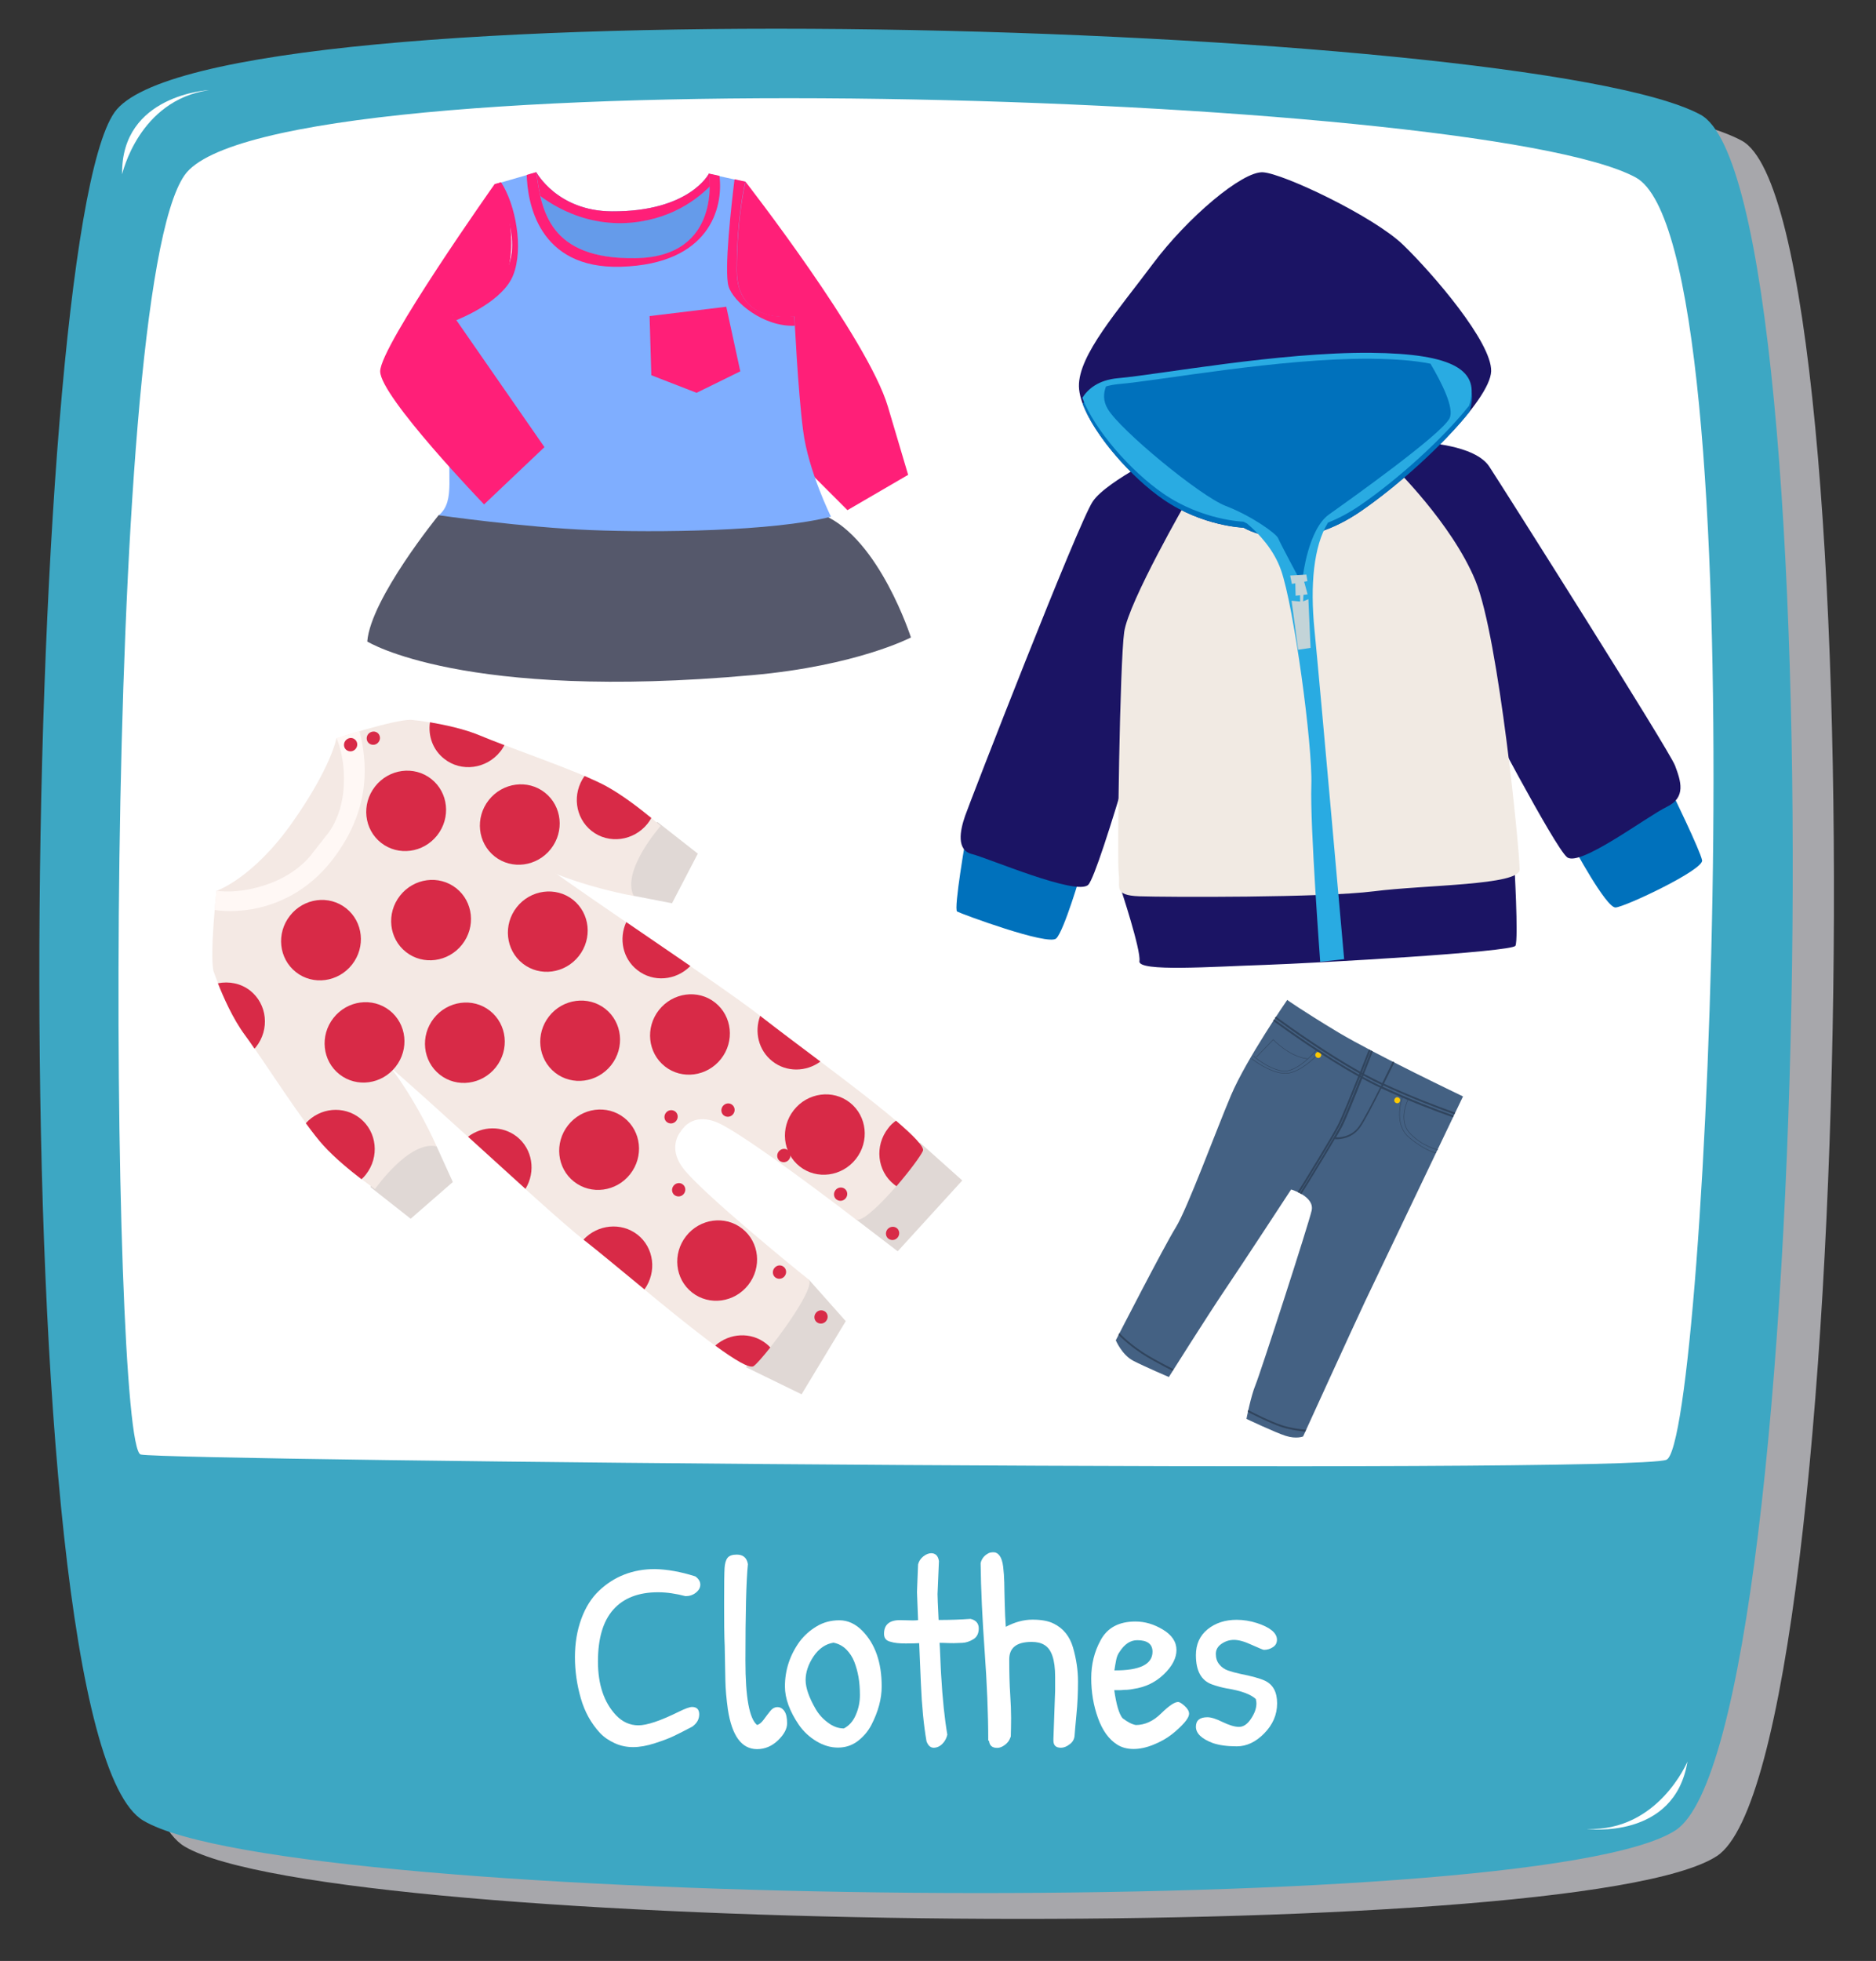 <?xml version="1.0" encoding="utf-8"?>
<!-- Generator: Adobe Illustrator 20.1.0, SVG Export Plug-In . SVG Version: 6.00 Build 0)  -->
<svg version="1.1" id="Layer_1" xmlns="http://www.w3.org/2000/svg" xmlns:xlink="http://www.w3.org/1999/xlink" x="0px" y="0px"
	 viewBox="0 0 1206 1260" style="enable-background:new 0 0 1206 1260;" xml:space="preserve">
<rect x="0" y="0" width="1206" height="1260" fill="#333333" stroke="none"/>
<style type="text/css">
	.st0{fill:#A7A7AB;}
	.st1{fill:#3DA7C3;}
	.st2{fill:#FFFFFF;}
	.st3{enable-background:new    ;}
	.st4{fill:#446183;}
	.st5{fill:none;stroke:#30445D;stroke-width:0.296;}
	.st6{fill:#FFC900;}
	.st7{fill:#30445D;}
	.st8{fill:#55586B;}
	.st9{fill:#659BEA;}
	.st10{fill:#FF1F78;}
	.st11{fill:#7FAEFF;}
	.st12{fill:#E0D8D5;}
	.st13{fill:#F4E9E4;}
	.st14{fill:#D82A47;}
	.st15{fill:#FFF8F5;}
	.st16{fill:#1B1464;}
	.st17{fill:#0071BC;}
	.st18{fill:#F1EAE3;}
	.st19{fill:#29ABE2;}
	.st20{fill:#C3D4D8;}
</style>
<g>
	<path class="st0" d="M1103.7,1192.6c-90.5,59.2-890.8,50-985.1-6.2C24.3,1130.3,40.8,173.3,100.1,88.9s909.4-58.2,1019.6,1.5
		C1207.4,137.8,1194.2,1133.4,1103.7,1192.6z"/>
	<path class="st1" d="M1077.2,1176c-90.5,59.2-890.8,50-985.1-6.2C-2.1,1113.7,14.3,156.6,73.6,72.2C132.9-12.1,983,14,1093.2,73.7
		C1180.9,121.1,1167.7,1116.7,1077.2,1176z"/>
	<path class="st2" d="M1020.2,1175.2c0,0,56.3,7.3,64.6-43.3C1084.8,1131.8,1066.1,1176.9,1020.2,1175.2z"/>
	<path class="st2" d="M134.4,57.9c0,0-56.7,2.8-55.9,54.1C78.6,112,89,64.4,134.4,57.9z"/>
	<path class="st2" d="M1071.2,938c-26.2,9.3-961.1,0.7-980.7-3.4c-19.6-4-26.4-744.6,28.2-822.1c54.5-77.6,831.4-53.4,932.8,1.5
		C1132,157.7,1097.4,928.7,1071.2,938z"/>
	<g class="st3">
		<path class="st2" d="M447,1012.9c2.1,1.5,3.2,3.3,3.2,5.3c0,2-1,3.7-2.9,5.2c-1.9,1.5-4.1,2.2-6.6,2.2c-6.1-1.6-12-2.5-17.7-2.5
			c-12.5,0-22.1,3.7-28.7,11.1c-6.6,7.4-9.9,18.5-9.9,33.4c0,14.8,3.9,26.3,11.6,34.5c4.1,4.3,8.9,6.5,14.4,6.5
			c5.5,0,14.2-2.9,26.1-8.8c4.1-2,6.9-3,8.4-3c3,0,4.6,1.6,4.6,4.7c0,3.2-1.5,5.8-4.4,7.9c-4.9,2.6-8.8,4.6-11.8,6
			c-3,1.5-7.1,3-12.3,4.7c-5.2,1.7-9.9,2.5-14,2.5c-4.1,0-8.1-0.8-11.8-2.5c-3.7-1.7-7-3.9-9.6-6.7c-5.6-6.1-9.7-13.4-12.2-22.1
			c-2.5-8.6-3.8-17.5-3.8-26.5c0-9,1.4-17.2,4.1-24.6c2.7-7.4,6.5-13.4,11.3-18c9.8-9.3,21.8-14,36.1-14
			C429,1008.4,437.6,1009.9,447,1012.9z"/>
		<path class="st2" d="M466.3,1079.5c-0.1-6-0.2-11.3-0.3-15.8c-0.1-4.5-0.1-8.1-0.3-10.9c-0.1-2.7-0.2-10.3-0.2-22.5
			s0.1-19.9,0.3-22.8c0.2-2.9,0.8-5.1,1.9-6.5c1.1-1.4,3.1-2.1,5.9-2.1c4.1,0,6.5,2,7.2,6.1c-1.1,10.9-1.6,31.6-1.6,62.2
			c0,23.4,2.5,37.1,7.5,41.2c1.4-0.4,2.8-1.5,4.2-3.4c1.4-1.9,2.8-3.8,4.2-5.5c1.4-1.8,3-2.6,4.7-2.6s3.2,0.8,4.4,2.5
			c1.2,1.7,1.8,4.3,1.8,7.9c0,3.6-2,7.2-5.9,11c-3.9,3.7-8.4,5.6-13.4,5.6c-9.9,0-16.2-8.5-18.8-25.6
			C467,1091.7,466.4,1085.5,466.3,1079.5z"/>
		<path class="st2" d="M525,1045c4.3-2.6,9.2-3.9,14.6-3.9s10.4,2.3,14.8,6.8c8.3,8.5,12.4,20.4,12.4,35.7c0,7.9-2.2,16.2-6.7,24.9
			c-2.2,4.1-5.1,7.5-8.8,10.3c-3.6,2.7-7.8,4.1-12.6,4.1c-4.8,0-9.4-1.4-13.9-4.1c-4.5-2.7-8.2-6.2-11.1-10.3
			c-6.1-8.9-9.1-17.2-9.1-24.9c0-10.5,3.2-20.2,9.5-28.9C517,1050.9,520.6,1047.6,525,1045z M542.5,1110.6c3.4-1.8,6-4.7,7.7-8.8
			c1.8-4.1,2.6-8.3,2.6-12.6c0-4.3-0.3-8.2-0.9-11.6c-0.6-3.4-1.5-6.7-2.7-9.8s-3-5.8-5.3-8.1c-2.3-2.2-5-3.6-8.1-4.2
			c-5.1,0.8-9.4,3.8-12.8,8.8c-3.4,5.1-5.1,10.2-5.1,15.2s2.2,11.3,6.5,18.7c2,3.4,4.6,6.3,7.9,8.7
			C535.6,1109.4,539,1110.6,542.5,1110.6z"/>
		<path class="st2" d="M603.6,1003.1l-0.9,21.2c0,1.4,0.2,7,0.7,16.6c7,0,13.8-0.2,20.5-0.7c3.5,0.8,5.3,2.9,5.3,6.1
			c0,3.3-1.2,5.6-3.5,7c-2.3,1.4-4.7,2.2-7,2.3c-2.3,0.1-4.1,0.2-5.4,0.2c-1.3,0-2.9,0-4.9-0.1c-2-0.1-3.4-0.1-4.4-0.1
			c0.1,1.1,0.3,4.3,0.5,9.7c0.2,5.4,0.4,9,0.5,10.6c0.9,15.9,2.3,28.8,4,38.7c-0.5,2.2-1.5,4.2-3.2,5.9c-1.7,1.7-3.6,2.5-5.6,2.5
			c-2,0-3.6-1.4-4.6-4.2c-1.8-10.4-3-22.8-3.6-37.1c-0.6-14.4-1-23-1.1-25.9c-1.6,0.1-4.5,0.2-8.6,0.2c-4.1,0-7.4-0.3-9.8-1.1
			c-2.8-0.6-4.2-2.3-4.2-5.1c0-5.8,3.4-8.8,10.2-8.8l8.4,0.2c1.4,0,2.5-0.1,3.3-0.2c-0.5-11.8-0.7-17.8-0.7-18
			c0-0.8,0.1-2.6,0.2-5.4c0.1-2.8,0.3-6.9,0.5-12.4c0.5-2,1.6-3.7,3.3-5.1c1.8-1.4,3.5-2.1,5.3-2.1
			C601.4,998.1,603.1,999.7,603.6,1003.1z"/>
		<path class="st2" d="M693,1080.4c0,7.2-0.3,14.3-1,21.2c-0.6,6.9-1.1,11.5-1.2,13.7c-0.2,2.2-1.2,4.1-3.2,5.5
			c-1.9,1.5-3.8,2.2-5.5,2.2c-3.3,0-4.9-1.5-4.9-4.6v-1.1l1.1-31v-8.9c0-11-2.3-17.8-7-20.5c-2.1-1.3-4.8-1.9-8.1-1.9
			c-9.6,0-14.4,3.7-14.4,11.2c0,8.8,0.2,16.2,0.6,22.2c0.4,6,0.6,11.2,0.6,15.4c0,4.3-0.1,8.3-0.2,12l-0.3,0.7
			c-0.6,1.8-1.7,3.3-3.4,4.6c-1.7,1.3-3.4,2-5,2c-3.3,0-5-1.5-5.3-4.6h-0.5c0-17.4-0.8-36.5-2.3-57.4c-1.5-20.9-2.4-39.7-2.6-56.7
			c0.6-2.7,2.2-4.8,4.9-6.3c0.9-0.5,2.1-0.7,3.5-0.7c1.4,0,2.7,0.7,3.8,2.2c1.1,1.5,1.9,3.8,2.3,7.1c0.4,3.3,0.6,6.6,0.7,9.9
			c0.1,3.3,0.1,7.9,0.3,13.6c0.1,5.7,0.4,10.7,0.7,15.1c5.7-3,11.4-4.6,17.1-4.6c5.7,0,10.2,0.8,13.6,2.5c6.2,3,10.4,8.2,12.5,15.4
			C691.9,1065.9,693,1073.2,693,1080.4z"/>
		<path class="st2" d="M747.6,1047.1c5.8,3.5,8.7,7.9,8.7,13.1c0,5.2-2.7,10.4-8.1,15.6c-5.4,5.2-11.9,8.3-19.5,9.4
			c-0.7,0.1-1.3,0.2-1.7,0.3c-0.4,0.1-1,0.1-1.7,0.2c-0.7,0.1-1.3,0.1-1.7,0.1c-0.4,0-1,0-1.8,0.1c-0.8,0.1-1.3,0.1-1.7,0.1
			s-1,0-1.9,0c-0.9,0-1.6,0-1.9,0c1.3,9.1,3,15.1,5.3,18c3.4,2.6,6.2,4,8.6,4.4c5.8,0,11.2-2.5,16.2-7.4c5-4.9,8.6-7.4,11-7.4
			c0.8,0,2.2,0.8,4.1,2.5c1.9,1.7,2.9,3.4,2.9,5c0,1.6-1.1,3.6-3.2,6c-2.1,2.3-4.7,4.8-7.9,7.3c-3.2,2.5-7,4.7-11.7,6.6
			c-4.6,1.9-8.9,2.8-12.9,2.8c-4,0-7.5-0.9-10.5-2.8c-5.4-3.4-9.5-9.1-12.4-17.2c-2.9-8.1-4.3-16.6-4.3-25.5c0-8.9,2-17,6-24.3
			c4.3-8.1,11.8-12.1,22.4-12.1C736,1041.9,741.8,1043.6,747.6,1047.1z M740.9,1061.3c0-4.9-3.3-7.4-9.8-7.4
			c-4.4,0-8.2,2.5-11.4,7.5c-1.1,1.5-1.8,3.3-2.2,5.4c-0.4,2.1-0.8,4.3-1.1,6.5C732.7,1073.4,740.9,1069.4,740.9,1061.3z"/>
		<path class="st2" d="M795,1040.8c4.3,0,8.7,0.7,13.1,2.1c8.5,2.8,12.8,6.4,12.8,10.7c0,2-0.8,3.6-2.5,4.7
			c-1.7,1.2-3.7,1.8-5.9,1.8c-0.5,0-3.1-1.1-7.8-3.2c-4.7-2.2-8.5-3.2-11.4-3.2c-2.9,0-5.5,0.8-8,2.5c-2.5,1.7-3.7,3.9-3.7,6.5
			c0,2.6,0.7,4.9,2.2,6.7c1.5,1.9,3.4,3.2,5.7,4c2.3,0.8,4.9,1.5,7.7,2.1c7.6,1.5,12.9,3,15.9,4.4c5.3,2.5,7.9,7.3,7.9,14.6
			c0,7.3-2.8,13.7-8.3,19.3c-5.5,5.6-11.4,8.3-17.6,8.3c-6.2,0-11.3-0.7-15.4-2.1c-7.2-2.7-10.9-6.2-10.9-10.5
			c0-4.1,2.5-6.1,7.4-6.1c2.3,0,5.6,1,9.8,3.1c4.2,2,7.7,3.1,10.5,3.1s5.4-1.7,7.7-5.2c2.3-3.4,3.5-6.7,3.5-9.9
			c0-0.7-0.1-1.6-0.4-2.8c-3.2-3-9.3-5.3-18.6-6.8c-3.3-0.6-6.5-1.5-9.6-2.6c-6.9-2.5-10.3-8.7-10.3-18.8c0-7,2.5-12.5,7.5-16.6
			C781.4,1042.8,787.6,1040.8,795,1040.8z"/>
	</g>
</g>
<g>
	<path class="st4" d="M827.5,642.5c0,0-26.3,38.1-36.1,61.2c-9.8,23.1-28,72.7-35.5,84.9c-7.6,12.2-38.6,72.6-38.6,72.6
		s3.9,9.4,11.3,13.2c7.4,3.8,22.8,10.4,22.8,10.4s25.2-40,36.3-56.4s42.3-64.1,42.3-64.1s15.2,4.4,13.2,13.5
		c-2,9-33.1,104.9-36.1,112.1c-3,7.2-5.8,21.8-5.8,21.8s18.3,8.7,25.2,10.9s11.2,0.4,11.2,0.4s31.7-69.5,39.8-86.7
		c8.2-17.2,63-131.8,63-131.8s-56.5-27-80.1-41.1C836.8,649.2,827.5,642.5,827.5,642.5z"/>
	<path class="st5" d="M846.3,674.7c0,0-12.8,15.4-22.5,13.4s-17.9-9.5-17.9-9.5"/>
	<path class="st5" d="M804.7,680.3c0,0,11.6,9.3,21.6,9.4c10,0.1,22.1-13.4,22.1-13.4"/>
	<path class="st5" d="M807.7,679.2l10.8-11.2c0,0,10.3,11,22,12.3"/>
	<path class="st5" d="M901.5,705.2c0,0-6.3,16.9,4.5,25.8c10.8,8.9,17.1,9.8,17.1,9.8"/>
	<path class="st5" d="M905.2,706.5c0,0-6.8,13.3,1.2,21.7c8,8.5,18,10.6,18,10.6"/>
	
		<ellipse transform="matrix(0.456 -0.89 0.89 0.456 -142.64 1122.962)" class="st6" cx="847.6" cy="678.2" rx="1.9" ry="1.9"/>
	
		<ellipse transform="matrix(0.457 -0.889 0.889 0.457 -140.379 1182.909)" class="st6" cx="898.5" cy="706.4" rx="1.9" ry="1.9"/>
	<path class="st7" d="M839.6,918.7c-3.7-0.3-9.9-1.1-15.7-3c-7.2-2.4-17.2-7.4-21.5-9.7c-0.1,0.4-0.2,0.8-0.3,1.2
		c4.5,2.3,14.3,7.2,21.3,9.6c5.7,1.9,11.7,2.7,15.6,3.1C839.3,919.5,839.4,919.1,839.6,918.7z M741.9,873.2
		c-11.3-6.2-18.7-12.9-22.3-16.6c-0.2,0.4-0.4,0.8-0.6,1.1c3.8,3.8,11.2,10.4,22.3,16.5c5.4,3,9.4,5.1,12.5,6.6
		c0.2-0.3,0.4-0.7,0.6-1C751.5,878.4,747.4,876.2,741.9,873.2z M934,717.9c0.2-0.4,0.4-0.7,0.5-1.1c-11.4-4-28.4-10.5-45.7-18.6
		c0.1-0.3,0.3-0.5,0.4-0.8c17.3,8,34.3,14.5,45.7,18.6c0.2-0.4,0.3-0.7,0.5-1.1c-11.4-4.1-28.4-10.5-45.7-18.6
		c2.9-5.7,5.3-10.9,6.7-13.7c-0.4-0.2-0.7-0.4-1.1-0.5c-1.4,2.8-3.8,8-6.7,13.8h-0.1c-3.7-1.8-7.6-3.8-11.6-5.9
		c2.4-6.1,4.5-11.4,5.6-14.4c-0.4-0.2-0.7-0.4-1.1-0.6c-1.1,2.9-3.2,8.2-5.6,14.4c-0.1-0.1-0.2-0.1-0.3-0.2
		c2.4-6.2,4.5-11.5,5.6-14.3c-0.4-0.2-0.7-0.4-1.1-0.6c-1.1,2.8-3.1,8.1-5.6,14.3c-21.5-12-44.6-28.4-54.2-35.4
		c-0.2,0.3-0.4,0.7-0.7,1c9.6,7,32.8,23.5,54.4,35.5c-0.1,0.3-0.2,0.6-0.3,0.8c-21.7-12.1-45-28.7-54.5-35.6c-0.2,0.3-0.4,0.7-0.7,1
		c9.6,7,33,23.6,54.7,35.7c-4.9,12.3-10.7,26.7-13.2,31.5c-3.8,7.4-20,33.8-25.7,42.9c0.3,0.2,0.7,0.3,1.1,0.5
		c5.7-9.2,21.9-35.5,25.7-42.9c2.5-4.8,8.3-19.2,13.2-31.5c0.1,0.1,0.2,0.1,0.3,0.2c-4.8,12.2-10.6,26.4-13,31.2
		c-3.8,7.4-20.3,34.3-25.9,43.2c0.3,0.2,0.7,0.4,1,0.6c4.3-7,15.4-24.9,21.8-35.9l-0.1,0.6c0.4,0,10,0.8,15.9-7.4
		c3-4.1,8.7-15.2,13.8-25.3C905.5,707.4,922.5,713.9,934,717.9z M874.8,691.2c0.1-0.3,0.2-0.6,0.3-0.8c0.1,0.1,0.2,0.1,0.3,0.2
		c-0.1,0.3-0.2,0.6-0.3,0.8C875,691.3,874.9,691.2,874.8,691.2z M876.5,691.1c4,2.2,7.8,4.2,11.6,5.9c0,0,0,0,0.1,0
		c-0.1,0.3-0.3,0.5-0.4,0.8h-0.1c-3.7-1.7-7.5-3.7-11.4-5.8C876.2,691.6,876.3,691.3,876.5,691.1z M873.5,723.9
		c-5,7-13.1,7-14.6,6.9c1.6-2.8,3-5.2,3.8-6.7c2.5-4.8,8.2-18.9,13-31.1c3.9,2.1,7.7,4.1,11.4,5.8h0.1
		C882.1,708.9,876.4,719.9,873.5,723.9z"/>
</g>
<g>
	<path class="st8" d="M282,331c0,0-43.7,53.6-45.9,81.2c0,0,61.4,38.4,247.6,21.6c67.2-6,101.9-24.2,101.9-24.2s-20.2-63.1-56-78.6
		c-35.9-15.6-218.5-6.9-218.5-6.9L282,331z"/>
	<path class="st9" d="M344.8,110.7c0,0,13.4,24.9,48.5,25.1c50,0.3,62.4-24.2,62.4-24.2s13.4,12.4,9,20.7
		c-4.5,8.4-21.7,41.8-31.7,43.8c-10.1,2-67.2,5.2-75.1,1.7c-7.8-3.5-20.9-12.4-23.5-18.1c-2.6-5.8,5.2-36.9,5.6-38
		C340.3,120.5,344.8,110.7,344.8,110.7z"/>
	<path class="st10" d="M459.8,116c-2.2-2.7-4.1-4.4-4.1-4.4s-12.3,24.5-62.4,24.2c-35.1-0.2-48.5-25.1-48.5-25.1s-3,6.6-4.3,9.6
		c7.4,6.9,31.5,26,65.9,22.7C434.7,140.2,451.7,125.3,459.8,116z"/>
	<path class="st10" d="M479.2,116.7c0,0,78.6,100.8,91.6,144.6s13,43.8,13,43.8l-39,22.7l-46.3-46.3l-60.9-112.9L479.2,116.7z"/>
	<path class="st11" d="M344.8,110.7l-26.9,7.8c0,0,20.2,35.4,6.7,57c-13.4,21.6-33.6,26.8-33.6,26.8s2.2,53.6-1.1,77.8
		c-3.4,24.2,3.4,41.5-7.8,51c0,0,54.9,7.8,97.5,9.5s117.6,0.9,154.6-8.6c0,0-14.6-29.4-17.9-55.3c-3.4-25.9-5.6-73.4-5.6-73.4
		s-37,6-37-29.4s5.6-57,5.6-57l-23.5-5.2c0,0,9,53.6-47.1,54.4C352.6,166.8,348.1,134.9,344.8,110.7z"/>
	<path class="st10" d="M317.9,118.4c0,0-73.5,103.9-73.5,120.2c0,16.2,66.8,85.5,66.8,85.5l38.8-36.8l-59-85c0,0,56.7-0.1,31-85"/>
	<polygon class="st10" points="417.6,203.1 466.9,197.1 475.9,238.6 447.8,252.4 418.7,241.1 	"/>
	<path class="st10" d="M317.9,118.4c0,0,20.2,35.4,6.7,57C311.2,197,291,202.2,291,202.2s0.1,1.6,0.2,4.4
		c7.3-2.8,32.3-13.6,38.7-29.8c6.8-17.2,1.6-45.3-7.8-59.7L317.9,118.4z M455.7,111.5c0,0,9,53.6-47.1,54.4
		c-56,0.9-60.5-31.1-63.9-55.3l-6.1,1.8c0.5,16.7,6.8,60.6,60.6,59c57-1.7,65.9-37.9,63.3-58.4L455.7,111.5z M510.6,203.1
		c0,0-37,6-37-29.4s5.6-57,5.6-57l-7-1.5c-1.9,15.3-6.9,59-3.8,68.9c3,9.8,22.2,26,42.5,25.2C510.7,205.5,510.6,203.1,510.6,203.1z"
		/>
</g>
<g>
	<polygon class="st12" points="396.1,560.9 397.5,562.8 407.3,575.6 432,580.4 448.6,548.5 422.7,528.2 399.7,539.4 	"/>
	<polygon class="st12" points="263.7,729.2 265.9,730.1 280.7,736.6 291.1,759.5 264,783.1 238.2,762.8 243.7,737.8 	"/>
	<polygon class="st12" points="479.6,878.5 515.3,895.9 543.7,848.9 519.8,822 	"/>
	<polygon class="st12" points="550.1,783.4 551.6,784.5 577.1,804 618.6,758.5 591.3,734.1 	"/>
	<path class="st13" d="M139.2,572.4c0,0,23.2-7.8,48.5-43.6s28.6-54.5,28.6-54.5s24.4,26.9,22.8,37.4c-1.6,10.5-37.8,69.8-41.4,71.9
		c-3.5,2.1-34.7,7.9-34.7,7.9L139.2,572.4z"/>
	<path class="st13" d="M317.9,531.8c-36.2-30-53.8-69.3-53.8-69.3c-11.4,0-47.8,11.9-47.8,11.9s6,12.2,4.6,32.1
		c-1.4,19.9-11,30.3-11,30.3l-9.2,11.7c0,0-8.5,12.6-28.2,19.6s-33.3,4.3-33.3,4.3s-4.4,39.9-2,51.4c0,0,43.2,6.7,80.9,34.8
		s127.6,114.8,158.4,139.1c30.8,24.2,100.7,85.7,107.9,80.1c7.2-5.6,41.5-50.9,35.3-55.8c-6.2-4.8-68.7-55.7-80.6-71.4
		c-7.8-10.4-4.9-18.6-2-23l0.1,0.1c0,0,0.4-0.8,1.2-1.9c0.9-1.1,1.6-1.7,1.6-1.7l-0.1-0.1c3.5-3.5,10.4-7.6,22-2.4
		c17.9,8.1,82,57,88.1,61.8c6.2,4.8,39.8-36.1,43.2-44c3.3-7.9-72.6-61.6-103.4-85.8C459,629.3,354.1,561.8,317.9,531.8z"/>
	<path class="st13" d="M259.9,479.2l4.2-16.7c0,0,26.1,2.4,44.7,10.2c18.6,7.8,64.3,23.3,80.9,32.4c16.6,9.1,35,25.6,35,25.6
		s-25.5,28.8-17.3,45c0,0-31.8-5.5-58.9-18C321.2,545,259.9,479.2,259.9,479.2z"/>
	<path class="st13" d="M152.3,616.1l-15.1,7.7c0,0,8.3,25,20.3,41.2c11.9,16.2,37.7,57,50.5,71s33.1,28,33.1,28s22-31.5,39.6-27.4
		c0,0-12.8-29.6-31.4-53C230.6,660.2,152.3,616.1,152.3,616.1z"/>
	<path class="st14" d="M389.6,505.1c-3.5-1.9-8.3-4.1-13.8-6.5c-8.1,11.3-6.2,26.8,4.5,35.3c11,8.7,27.2,6.5,36.1-4.8
		c0.9-1.1,1.6-2.3,2.3-3.5C411.9,520,400.4,511,389.6,505.1z M324.3,478.8c-6.1-2.3-11.5-4.4-15.5-6.1c-10.4-4.4-23.2-7-32.4-8.6
		c-1.3,8.8,1.9,17.8,9.2,23.5c11,8.7,27.2,6.5,36.1-4.8C322.7,481.6,323.5,480.2,324.3,478.8z"/>
	<path class="st14" d="M350.3,509.3c11,8.7,12.7,24.9,3.8,36.2c-8.9,11.3-25.1,13.5-36.1,4.8s-12.7-24.9-3.8-36.2
		S339.3,500.6,350.3,509.3z"/>
	
		<ellipse transform="matrix(0.618 -0.786 0.786 0.618 -309.983 404.225)" class="st14" cx="261.2" cy="521.2" rx="26.1" ry="25.4"/>
	<path class="st14" d="M222.5,583.6c11,8.7,12.7,24.9,3.8,36.2s-25.1,13.5-36.1,4.8c-11-8.7-12.7-24.9-3.8-36.2
		C195.3,577,211.5,574.9,222.5,583.6z"/>
	
		<ellipse transform="matrix(0.618 -0.786 0.786 0.618 -359.035 443.599)" class="st14" cx="277.2" cy="591.4" rx="26.1" ry="25.4"/>
	<path class="st14" d="M368.3,578.1c11,8.7,12.7,24.9,3.8,36.2c-8.9,11.3-25.1,13.5-36.1,4.8s-12.7-24.9-3.8-36.2
		S357.3,569.5,368.3,578.1z"/>
	<path class="st14" d="M315,649.5c11,8.7,12.7,24.9,3.8,36.2c-8.9,11.3-25.1,13.5-36.1,4.8s-12.7-24.9-3.8-36.2
		C287.8,643,304,640.8,315,649.5z"/>
	<path class="st14" d="M196.6,721.7c4.3,5.9,8.2,10.9,11.4,14.4c7.4,8.1,17.3,16.2,24.4,21.6c1-0.9,2-1.9,2.8-3
		c8.9-11.3,7.2-27.5-3.8-36.2C220.8,710.2,205.7,711.7,196.6,721.7z M140.1,631.8c3.4,8.7,9.6,22.8,17.3,33.2
		c1.8,2.4,3.9,5.4,6.2,8.8c0.3-0.4,0.7-0.7,1-1.1c8.9-11.3,7.2-27.5-3.8-36.2C154.8,631.8,147.2,630.4,140.1,631.8z"/>
	
		<ellipse transform="matrix(0.618 -0.786 0.786 0.618 -437.139 439.955)" class="st14" cx="234.4" cy="670" rx="26.1" ry="25.4"/>
	<path class="st14" d="M389.1,648.2c11,8.7,12.7,24.9,3.8,36.2c-8.9,11.3-25.1,13.5-36.1,4.8s-12.7-24.9-3.8-36.2
		C361.9,641.7,378.1,639.6,389.1,648.2z"/>
	<path class="st14" d="M459.7,644.2c11,8.7,12.7,24.9,3.8,36.2c-8.9,11.3-25.1,13.5-36.1,4.8s-12.7-24.9-3.8-36.2
		C432.5,637.7,448.7,635.5,459.7,644.2z"/>
	
		<ellipse transform="matrix(0.618 -0.786 0.786 0.618 -433.691 584.869)" class="st14" cx="385.2" cy="738.9" rx="26.1" ry="25.4"/>
	
		<ellipse transform="matrix(0.618 -0.786 0.786 0.618 -460.825 671.629)" class="st14" cx="461.1" cy="810.3" rx="26.1" ry="25.4"/>
	<path class="st14" d="M546.4,708.5c11,8.7,12.7,24.9,3.8,36.2s-25.1,13.5-36.1,4.8s-12.7-24.9-3.8-36.2
		C519.2,702,535.4,699.8,546.4,708.5z"/>
	<path class="st14" d="M443.8,620.7c-12.9-8.9-27.1-18.5-41.2-28.2c-4.9,10.6-2.3,23.5,7.1,30.8
		C419.9,631.4,434.6,630.1,443.8,620.7z M571,724.9c-8.9,11.3-7.2,27.5,3.8,36.2c0.5,0.4,1,0.7,1.5,1.1c8.2-9.5,15.5-19.3,17-22.7
		c1.1-2.5-6.1-9.8-17.3-19.4C574.1,721.4,572.4,723,571,724.9z M496.5,681.9c9.1,7.2,21.8,6.9,30.9,0.2
		c-14.4-10.8-28.1-21.1-37.6-28.5c-0.3-0.3-0.8-0.6-1.1-0.9C484.8,663,487.6,674.9,496.5,681.9z M459.8,864.6
		c12.7,9.3,22.3,15,24.7,13.2c2-1.5,6-6.1,10.7-12c-0.8-0.9-1.7-1.7-2.7-2.5C482.7,855.6,469,856.5,459.8,864.6z M300.9,730.4
		c12.8,11.6,25.4,23.1,36.9,33.5c6.8-11.1,4.6-25.6-5.6-33.6C322.9,723.1,310,723.4,300.9,730.4z M375.1,796.5
		c0.5,0.4,0.9,0.8,1.4,1.1c9.8,7.7,23.4,19.1,37.8,30.9c8.1-11.3,6.2-26.8-4.5-35.2C399.3,785.2,384.3,786.7,375.1,796.5z"/>
	<path class="st15" d="M231.1,469.8c-8.3,2.4-14.8,4.5-14.8,4.5s6,12.2,4.6,32.1s-11,30.3-11,30.3l-9.2,11.7c0,0-8.5,12.6-28.2,19.6
		s-33.3,4.3-33.3,4.3s-0.6,5.2-1.2,12.4c14.6,2.3,50.9,1,76.8-33.7C239.5,518,235.7,487.9,231.1,469.8z"/>
	<path class="st14" d="M439,761.1c1.8,1.4,2.1,4.1,0.6,6s-4.1,2.2-6,0.8c-1.8-1.4-2.1-4.1-0.6-6C434.5,760,437.2,759.6,439,761.1z"
		/>
	
		<ellipse transform="matrix(0.619 -0.786 0.786 0.619 -442.118 667.421)" class="st14" cx="466.4" cy="789.1" rx="4.3" ry="4.2"/>
	<path class="st14" d="M503.8,814c1.8,1.4,2.1,4.1,0.6,6s-4.2,2.2-6,0.8s-2.1-4.1-0.6-6C499.3,812.9,501.9,812.5,503.8,814z"/>
	<path class="st14" d="M530.5,842.8c1.8,1.4,2.1,4.1,0.6,6s-4.1,2.2-6,0.8c-1.8-1.4-2.1-4.1-0.6-6
		C526,841.7,528.6,841.4,530.5,842.8z"/>
	<path class="st14" d="M576.5,789.1c1.8,1.4,2.1,4.1,0.6,6s-4.1,2.2-6,0.8c-1.8-1.4-2.1-4.1-0.6-6
		C572,788.1,574.6,787.7,576.5,789.1z"/>
	<path class="st14" d="M543.1,763.9c1.8,1.4,2.1,4.1,0.6,6s-4.1,2.2-6,0.8c-1.8-1.4-2.1-4.1-0.6-6S541.3,762.5,543.1,763.9z"/>
	<path class="st14" d="M506.6,739.1c1.8,1.4,2.1,4.1,0.6,6s-4.1,2.2-6,0.8c-1.8-1.4-2.1-4.1-0.6-6
		C502.1,738,504.8,737.6,506.6,739.1z"/>
	<path class="st14" d="M470.7,709.9c1.8,1.4,2.1,4.1,0.6,6s-4.2,2.2-6,0.8s-2.1-4.1-0.6-6S468.9,708.4,470.7,709.9z"/>
	<path class="st14" d="M434.1,714.2c1.8,1.4,2.1,4.1,0.6,6s-4.1,2.2-6,0.8c-1.8-1.4-2.1-4.1-0.6-6S432.2,712.8,434.1,714.2z"/>
	<path class="st14" d="M228.1,475.1c1.8,1.4,2.1,4.1,0.6,6s-4.1,2.2-6,0.8c-1.8-1.4-2.1-4.1-0.6-6S226.3,473.6,228.1,475.1z"/>
	<path class="st14" d="M242.7,470.9c1.8,1.4,2.1,4.1,0.6,6s-4.1,2.2-6,0.8c-1.8-1.4-2.1-4.1-0.6-6
		C238.2,469.9,240.9,469.5,242.7,470.9z"/>
</g>
<g>
	<path class="st16" d="M724.9,566.2l-4.4,4.9c0,0,13.1,39.5,12,46.5s46.7,3.5,80.6,2.4c34-1.2,159-8.3,161.1-12.3
		s-0.8-54.2-0.8-54.2L724.9,566.2z"/>
	<path class="st17" d="M621.1,537.4c0,0-8.2,46.9-5.8,48.3c2.4,1.4,58.6,22.2,63.7,17.3c5.1-4.9,16.1-42.7,16.1-42.7L621.1,537.4z"
		/>
	<path class="st17" d="M1010.8,542.9c0,0,21.7,40.6,27.8,40.2c6.2-0.4,56.7-24.2,55.6-30.3s-19.5-43.8-19.5-43.8L1010.8,542.9z"/>
	<path class="st16" d="M754.7,288.2c0,0-43,20.3-52.2,34c-9.3,13.7-78.8,192.6-82.1,202.1s-5.7,22,4.5,24.5s67.4,27.1,74.7,19.7
		c7.3-7.4,44.6-141.1,44.6-141.1l57.2-96.2L754.7,288.2z"/>
	<path class="st16" d="M914.7,284.4c0,0,33.4,1.2,42.7,15.4c9.3,14.2,115.7,182.3,119.4,192.1c3.7,9.9,7.4,20.5-5.4,26.6
		c-12.8,6.2-55.8,38.8-64,32.3c-8.1-6.5-56-98.2-56-98.2L870.7,314L914.7,284.4z"/>
	<path class="st18" d="M763.5,320.9c0,0-38,65.7-40.8,85.2s-4.7,148.1-3.5,155.8s-3.9,13.4,13.2,14c17.1,0.6,117.7,1,150.8-3.2
		c33-4.2,93.5-3.8,93.7-13.9c0.2-10.1-13.2-148.7-28.4-185.7c-15.3-37.1-53-73.6-53-73.6L763.5,320.9z"/>
	<path class="st16" d="M799.4,339c0,0-26.4-0.8-51.3-18c-25-17.2-54.1-52.6-54.5-72.7s25.1-48.7,47.4-78.6
		c22.3-29.9,57.7-59.8,70.9-59s71.3,28.4,90.2,46.7s57,62.5,56.5,81.1s-48.1,65.5-83.9,90S810.6,345.3,799.4,339z"/>
	<path class="st17" d="M881.4,230.6c-58.9-0.5-136.2,14-162.4,16.3c-12.6,1.1-19.4,6.9-23,12.6c7.5,20.2,31.2,47.3,52.1,61.6
		c25,17.1,51.3,18,51.3,18c11.2,6.3,39.5,14,75.3-10.5c23.9-16.4,53-42.7,69.9-63.9C952.1,242,935.3,231,881.4,230.6z"/>
	<path class="st19" d="M881.2,226.7c-58.9-0.5-136.2,14-162.4,16.3c-12.6,1.1-19.4,6.9-23,12.6c7.5,20.3,31.2,47.3,52.1,61.6
		c25,17.2,51.4,18,51.4,18c0.7,0.4,1.5,0.8,2.4,1.2c7.5,6.4,17.2,16.7,21.8,29.9c8.3,23.5,20.4,112.6,19.5,138.2
		s5.7,113.5,5.7,113.5l15.4-1.7c0,0-15.4-174.1-19.1-211.8c-2.8-28.4-0.6-53.5,8.7-68.7c6.6-2.6,13.5-6.2,20.8-11.2
		c23.9-16.4,53-42.6,69.9-63.9C951.9,238.2,935.1,227.2,881.2,226.7z"/>
	<path class="st17" d="M719,246.8c-3,0.3-5.6,0.8-8,1.5c-1.6,4.1-2.1,9.2,1.2,14.6c8,13.5,59.5,56,75.8,62.2
		c16.4,6.3,32.5,17.7,33.7,20.8c1.2,3,13.3,25.6,13.3,25.6l2.5-0.7c0,0,3.4-30.6,16.8-40.2c13.4-9.5,71.9-51.1,77.5-61.7
		c3.4-6.5-5.1-23.1-12.2-35.2c-9.8-2-22.4-3-38.3-3.2C822.6,230.1,745.2,244.6,719,246.8z"/>
	<polygon class="st20" points="829.4,369.8 829.6,370.9 830.5,375.2 840.5,373.4 839.8,369.2 	"/>
	<polygon class="st20" points="832.6,371.2 832.9,382.8 840.6,381.9 837.6,370.9 	"/>
	<polygon class="st20" points="835.7,378.7 835.8,386.5 830.3,386 834.5,417.5 842.5,416.3 841.1,385 837.7,386.4 838.1,379.4 	"/>
</g>
</svg>
